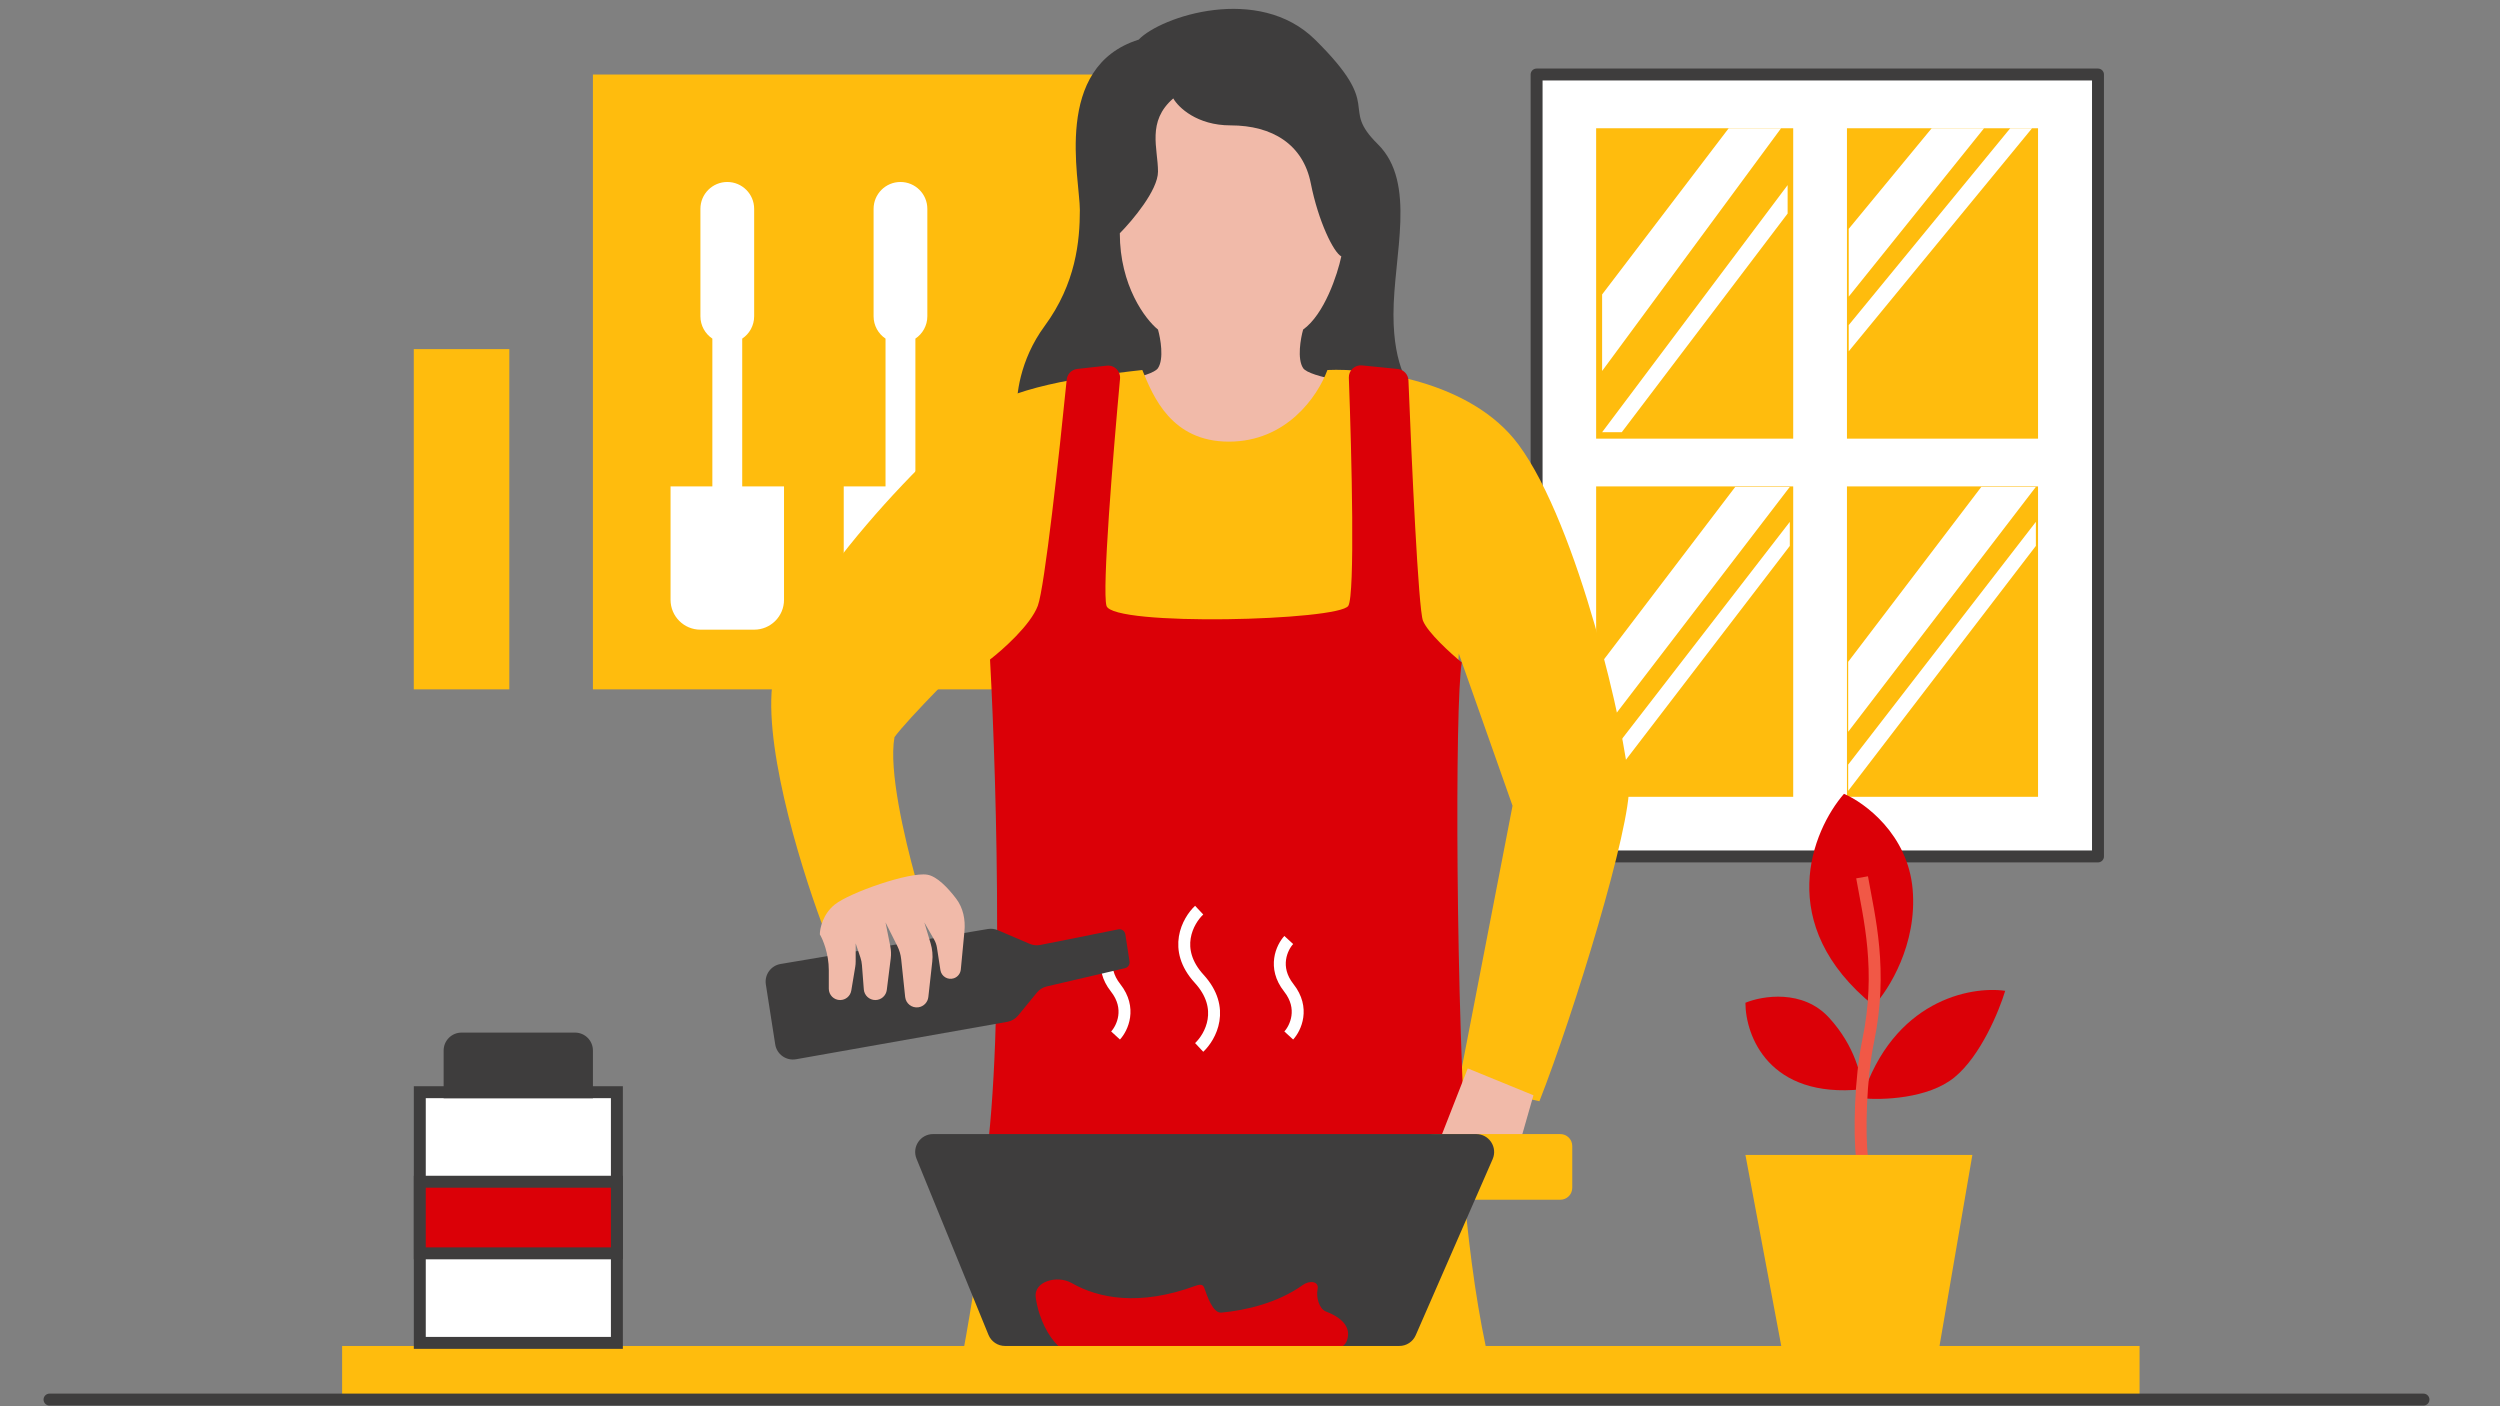 <svg xmlns="http://www.w3.org/2000/svg" xmlns:xlink="http://www.w3.org/1999/xlink" width="1920" zoomAndPan="magnify" viewBox="0 0 1440 810" height="1080" preserveAspectRatio="xMidYMid meet" version="1.0"><rect x="0" y="0" width="1440" height="810" fill="#808080" stroke="none"/><defs><clipPath id="ac38151771"><path d="M 25 802 L 1400 802 L 1400 809.668 L 25 809.668 Z M 25 802 " clip-rule="nonzero"/></clipPath></defs><path fill="#ffbc0d" d="M 341.523 42.93 L 764.598 42.93 L 764.598 397.074 L 341.523 397.074 Z M 341.523 42.93 " fill-opacity="1" fill-rule="nonzero"/><path fill="#ffffff" d="M 418.918 104.82 C 410.367 104.82 403.438 111.746 403.438 120.289 L 403.438 182.18 C 403.438 187.543 406.168 192.27 410.316 195.047 L 410.316 280.172 L 386.238 280.172 L 386.238 345.5 C 386.238 354.992 393.941 362.691 403.438 362.691 L 434.395 362.691 C 443.891 362.691 451.594 354.992 451.594 345.5 L 451.594 280.172 L 427.516 280.172 L 427.516 195.047 C 431.664 192.27 434.395 187.543 434.395 182.18 L 434.395 120.289 C 434.395 111.746 427.465 104.82 418.918 104.82 Z M 518.664 104.82 C 510.117 104.82 503.188 111.746 503.188 120.289 L 503.188 182.18 C 503.188 187.543 505.918 192.27 510.066 195.047 L 510.066 280.172 L 485.988 280.172 L 485.988 345.5 C 485.988 354.992 493.691 362.691 503.188 362.691 L 534.145 362.691 C 543.641 362.691 551.34 354.992 551.34 345.5 L 551.34 280.172 L 527.266 280.172 L 527.266 195.047 C 531.41 192.27 534.145 187.543 534.145 182.18 L 534.145 120.289 C 534.145 111.746 527.211 104.82 518.664 104.82 Z M 518.664 104.82 " fill-opacity="1" fill-rule="evenodd"/><path stroke-linecap="butt" transform="matrix(3.44, 0, 0, 3.438, 25.081, 5.108)" fill-opacity="1" fill="#ffffff" fill-rule="nonzero" stroke-linejoin="round" d="M 250 11 L 344 11 L 344 142 L 250 142 Z M 250 11 " stroke="#3e3d3d" stroke-width="2" stroke-opacity="1" stroke-miterlimit="4"/><path fill="#ffbc0d" d="M 919.379 73.875 L 1032.887 73.875 L 1032.887 252.664 L 919.379 252.664 Z M 919.379 73.875 " fill-opacity="1" fill-rule="nonzero"/><path fill="#ffbc0d" d="M 919.379 280.172 L 1032.887 280.172 L 1032.887 458.961 L 919.379 458.961 Z M 919.379 280.172 " fill-opacity="1" fill-rule="nonzero"/><path fill="#ffbc0d" d="M 1063.844 73.875 L 1173.91 73.875 L 1173.91 252.664 L 1063.844 252.664 Z M 1063.844 73.875 " fill-opacity="1" fill-rule="nonzero"/><path fill="#ffbc0d" d="M 1063.844 280.172 L 1173.91 280.172 L 1173.91 458.961 L 1063.844 458.961 Z M 1063.844 280.172 " fill-opacity="1" fill-rule="nonzero"/><path fill="#ffffff" d="M 922.82 169.602 L 995.73 73.875 L 1025.902 73.875 L 922.82 213.688 Z M 922.82 169.602 " fill-opacity="1" fill-rule="nonzero"/><path fill="#ffffff" d="M 1029.672 106.621 L 922.82 248.953 L 934.133 248.953 L 1029.672 122.996 Z M 1029.672 106.621 " fill-opacity="1" fill-rule="nonzero"/><path fill="#ffffff" d="M 1112.645 73.875 L 1064.871 131.812 L 1064.871 170.859 L 1142.812 73.875 Z M 1112.645 73.875 " fill-opacity="1" fill-rule="nonzero"/><path fill="#ffffff" d="M 1157.898 73.875 L 1064.871 187.234 L 1064.871 202.352 L 1170.469 73.875 Z M 1157.898 73.875 " fill-opacity="1" fill-rule="nonzero"/><path fill="#ffffff" d="M 999.5 280.445 L 922.82 381.207 L 922.82 421.516 L 1030.93 280.445 Z M 999.5 280.445 " fill-opacity="1" fill-rule="nonzero"/><path fill="#ffffff" d="M 1030.93 300.598 L 922.82 440.41 L 922.82 455.523 L 1030.93 314.453 Z M 1030.93 300.598 " fill-opacity="1" fill-rule="nonzero"/><path fill="#ffffff" d="M 1141.234 280.445 L 1064.551 381.207 L 1064.551 421.516 L 1172.66 280.445 Z M 1141.234 280.445 " fill-opacity="1" fill-rule="nonzero"/><path fill="#ffffff" d="M 1172.66 300.598 L 1064.551 440.41 L 1064.551 455.523 L 1172.66 314.453 Z M 1172.66 300.598 " fill-opacity="1" fill-rule="nonzero"/><path fill="#3e3d3d" d="M 601.676 187.836 C 587.223 207.457 585.117 228.711 585.867 236.887 L 621.996 301.551 L 777.805 328.309 L 816.191 230.199 C 812.426 222.766 802.641 212.359 802.641 181.145 C 802.641 147.035 816.191 105.336 793.609 83.039 C 771.027 60.738 798.125 62.973 757.48 22.836 C 724.965 -9.273 668.664 9.457 655.871 22.836 C 606.191 38.445 621.996 103.105 621.996 120.941 C 621.996 138.781 619.742 163.309 601.676 187.836 Z M 601.676 187.836 " fill-opacity="1" fill-rule="nonzero"/><path fill="#f1baa9" d="M 667.008 212.031 C 663.488 217.355 634.746 221.648 620.812 223.125 L 609.812 238.66 C 617.148 252.715 632.25 282.602 634.012 289.703 C 635.773 296.805 691.938 300.062 719.801 300.801 L 798.992 278.609 L 798.992 223.125 C 784.324 221.648 754.117 217.355 750.598 212.031 C 747.078 206.703 749.133 195.016 750.598 189.84 C 762.918 180.961 770.395 158.027 772.598 147.672 C 768.199 145.453 759.395 127.699 754.996 105.508 C 750.598 83.312 733 72.219 708.801 72.219 C 689.445 72.219 678.742 61.859 675.805 56.684 C 660.406 69.996 667.008 85.531 667.008 98.848 C 667.008 109.5 652.34 126.957 645.012 134.355 C 645.012 164.539 659.676 183.922 667.008 189.84 C 668.473 195.016 670.527 206.703 667.008 212.031 Z M 667.008 212.031 " fill-opacity="1" fill-rule="nonzero"/><path fill="#ffbc0d" d="M 578.859 555.234 C 580.234 618.5 563.953 729.441 554.781 778.723 L 855.746 775.285 C 830.98 658.383 835.109 450.941 840.27 376.441 L 871.223 464.121 L 840.27 624 L 886.703 634.316 C 906.766 583.316 939.672 475.465 938.297 452.086 C 936.578 422.859 909.059 302.52 874.664 256.102 C 847.148 218.969 789.25 211.98 764.598 213.125 C 758.863 228.598 740.863 254.383 707.844 254.383 C 674.824 254.383 664.273 228.598 657.969 213.125 C 643.066 214.844 592.273 220 570.258 233.754 C 542.742 250.945 449.871 345.5 444.715 395.355 C 440.586 435.238 463.633 507.098 475.668 538.043 L 527.266 505.379 C 520.957 482.457 511.785 443.488 515.227 424.578 C 522.105 414.953 557.645 378.738 570.258 367.848 C 573.699 399.938 577.48 491.969 578.859 555.234 Z M 578.859 555.234 " fill-opacity="1" fill-rule="nonzero"/><path stroke-linecap="butt" transform="matrix(3.44, 0, 0, 3.438, 25.081, 5.108)" fill="none" stroke-linejoin="miter" d="M 200 177 L 201 177 L 201 184 L 200 184 Z M 200 177 " stroke="#3e3d3d" stroke-width="2" stroke-opacity="1" stroke-miterlimit="4"/><path fill="#db0007" d="M 597.777 348.938 C 601.723 338.41 610.188 260.957 614.426 218.641 C 614.75 215.41 617.285 212.867 620.512 212.508 L 637.523 210.621 C 641.859 210.137 645.543 213.762 645.145 218.102 C 641.043 262.656 634.75 339.91 637.332 348.938 C 640.77 360.973 771.477 357.531 776.637 348.938 C 780.523 342.453 778.609 263.121 776.934 217.57 C 776.781 213.398 780.348 210.059 784.504 210.473 L 805.07 212.527 C 808.484 212.871 811.129 215.652 811.262 219.082 C 813.094 266.012 816.996 350.945 819.629 357.531 C 822.383 364.41 835.684 376.441 841.988 381.602 C 837.859 404.98 838.547 581.02 845.426 679.012 L 565.098 685.891 C 578.859 618.5 574.273 453.805 570.258 379.883 C 577.711 374.148 593.648 359.938 597.777 348.938 Z M 597.777 348.938 " fill-opacity="1" fill-rule="nonzero"/><path fill="#f1baa9" d="M 876.383 654.945 L 883.262 630.875 L 845.426 615.402 L 829.949 654.945 Z M 876.383 654.945 " fill-opacity="1" fill-rule="nonzero"/><path fill="#ffbc0d" d="M 826.508 653.227 L 898.742 653.227 C 899.191 653.227 899.641 653.27 900.082 653.355 C 900.527 653.445 900.957 653.574 901.375 653.75 C 901.789 653.922 902.188 654.133 902.562 654.383 C 902.938 654.637 903.285 654.922 903.605 655.238 C 903.926 655.559 904.211 655.906 904.461 656.281 C 904.711 656.656 904.922 657.055 905.098 657.469 C 905.27 657.887 905.398 658.316 905.488 658.762 C 905.578 659.203 905.621 659.648 905.621 660.102 L 905.621 684.168 C 905.621 684.621 905.578 685.07 905.488 685.512 C 905.398 685.953 905.27 686.383 905.098 686.801 C 904.922 687.219 904.711 687.613 904.461 687.988 C 904.211 688.367 903.926 688.715 903.605 689.031 C 903.285 689.352 902.938 689.637 902.562 689.887 C 902.188 690.137 901.789 690.352 901.375 690.523 C 900.957 690.695 900.527 690.824 900.082 690.914 C 899.641 691.004 899.191 691.047 898.742 691.047 L 826.508 691.047 C 826.059 691.047 825.609 691.004 825.168 690.914 C 824.723 690.824 824.293 690.695 823.875 690.523 C 823.461 690.352 823.062 690.137 822.688 689.887 C 822.312 689.637 821.965 689.352 821.645 689.031 C 821.324 688.715 821.039 688.367 820.789 687.988 C 820.539 687.613 820.328 687.219 820.152 686.801 C 819.98 686.383 819.852 685.953 819.762 685.512 C 819.676 685.07 819.629 684.621 819.629 684.168 L 819.629 660.102 C 819.629 659.648 819.676 659.203 819.762 658.762 C 819.852 658.316 819.98 657.887 820.152 657.469 C 820.328 657.055 820.539 656.656 820.789 656.281 C 821.039 655.906 821.324 655.559 821.645 655.238 C 821.965 654.922 822.312 654.637 822.688 654.383 C 823.062 654.133 823.461 653.922 823.875 653.75 C 824.293 653.574 824.723 653.445 825.168 653.355 C 825.609 653.27 826.059 653.227 826.508 653.227 Z M 826.508 653.227 " fill-opacity="1" fill-rule="nonzero"/><path fill="#3e3d3d" d="M 569.359 768.867 L 527.914 667.438 C 525.141 660.656 530.133 653.227 537.465 653.227 L 850.301 653.227 C 857.738 653.227 862.73 660.855 859.758 667.668 L 815.453 769.094 C 813.809 772.855 810.098 775.285 805.996 775.285 L 578.91 775.285 C 574.715 775.285 570.941 772.75 569.359 768.867 Z M 569.359 768.867 " fill-opacity="1" fill-rule="nonzero"/><path fill="#db0007" d="M 596.582 747.461 C 598.57 760.629 604.219 769.781 608.941 774.66 C 610.523 776.297 612.77 777.004 615.043 777.004 L 767.941 777.004 C 771.242 777.004 774.594 775.508 775.746 772.414 C 778.914 763.906 771.719 758.453 763.797 755.449 C 759.684 753.891 758.008 746.938 758.922 742.637 C 759.926 737.941 754.359 737.336 750.453 740.137 C 736.047 750.438 717.844 754.723 703.523 756.066 C 698.613 756.527 695.27 746.387 693.629 741.742 C 692.84 739.516 690.777 739.828 688.562 740.645 C 656.324 752.5 632.68 747.867 617.266 739.023 C 609.008 734.289 595.164 738.055 596.582 747.461 Z M 596.582 747.461 " fill-opacity="1" fill-rule="nonzero"/><path stroke-linecap="butt" transform="matrix(3.44, 0, 0, 3.438, 25.081, 5.108)" fill="none" stroke-linejoin="miter" d="M 179.5 156 C 178.368 157.231 176.783 160.555 179.5 164 C 182.217 167.446 180.632 170.769 179.5 172 " stroke="#ffffff" stroke-width="2" stroke-opacity="1" stroke-miterlimit="4"/><path stroke-linecap="butt" transform="matrix(3.44, 0, 0, 3.438, 25.081, 5.108)" fill="none" stroke-linejoin="miter" d="M 208.5 156 C 207.368 157.231 205.783 160.555 208.5 164 C 211.217 167.446 209.632 170.769 208.5 172 " stroke="#ffffff" stroke-width="2" stroke-opacity="1" stroke-miterlimit="4"/><path stroke-linecap="butt" transform="matrix(3.44, 0, 0, 3.438, 25.081, 5.108)" fill="none" stroke-linejoin="miter" d="M 193.5 151 C 191.614 152.769 188.972 157.546 193.5 162.5 C 198.028 167.454 195.387 172.231 193.5 174 " stroke="#ffffff" stroke-width="2" stroke-opacity="1" stroke-miterlimit="4"/><path fill="#db0007" d="M 1101.68 512.254 C 1104.43 543.887 1087.918 570.133 1079.32 579.301 C 1021.535 532.543 1043.777 478.445 1062.121 457.242 C 1074.16 462.398 1098.926 480.625 1101.68 512.254 Z M 1101.68 512.254 " fill-opacity="1" fill-rule="nonzero"/><path fill="#db0007" d="M 1125.754 620.562 C 1110.621 632.938 1083.906 633.742 1072.441 632.594 C 1090.328 576.207 1134.93 567.844 1154.992 570.707 C 1151.551 582.168 1140.891 608.184 1125.754 620.562 Z M 1125.754 620.562 " fill-opacity="1" fill-rule="nonzero"/><path fill="#db0007" d="M 1053.523 586.18 C 1068.656 602.684 1072.441 620.562 1072.441 627.438 C 1018.785 632.938 1005.367 596.492 1005.367 577.582 C 1015.113 573.57 1038.391 569.676 1053.523 586.18 Z M 1053.523 586.18 " fill-opacity="1" fill-rule="nonzero"/><path stroke-linecap="butt" transform="matrix(3.44, 0, 0, 3.438, 25.081, 5.108)" fill="none" stroke-linejoin="miter" d="M 304.5 192.499 C 304 188.5 304.21 179.192 305.501 173.001 C 308 161 305.668 152.167 304.5 145.5 " stroke="#f15846" stroke-width="2" stroke-opacity="1" stroke-miterlimit="4"/><path fill="#ffbc0d" d="M 1005.367 665.258 L 1136.074 665.258 L 1117.156 775.285 L 1026.008 775.285 Z M 1005.367 665.258 " fill-opacity="1" fill-rule="nonzero"/><path fill="#ffbc0d" d="M 238.336 201.09 L 293.371 201.09 L 293.371 397.074 L 238.336 397.074 Z M 238.336 201.09 " fill-opacity="1" fill-rule="nonzero"/><path fill="#ffbc0d" d="M 197.062 775.285 L 1232.383 775.285 L 1232.383 806.23 L 197.062 806.23 Z M 197.062 775.285 " fill-opacity="1" fill-rule="nonzero"/><g clip-path="url(#ac38151771)"><path stroke-linecap="round" transform="matrix(3.44, 0, 0, 3.438, 25.081, 5.108)" fill="none" stroke-linejoin="round" d="M 1 233 L 398.5 233 " stroke="#3e3d3d" stroke-width="2" stroke-opacity="1" stroke-miterlimit="4"/></g><path fill="#3e3d3d" d="M 568.984 535.109 L 449.605 555.258 C 444.035 556.195 440.254 561.441 441.125 567.02 L 446.527 601.566 C 447.422 607.277 452.832 611.137 458.523 610.129 L 580.25 588.566 C 582.684 588.137 584.879 586.848 586.438 584.941 L 597.273 571.703 C 598.715 569.941 600.695 568.707 602.914 568.191 L 647.988 557.676 C 649.738 557.27 650.879 555.582 650.605 553.809 L 648.195 538.16 C 647.898 536.219 646.043 534.926 644.125 535.309 L 599.199 544.289 C 597.152 544.699 595.027 544.48 593.113 543.656 L 574.77 535.801 C 572.949 535.02 570.941 534.781 568.984 535.109 Z M 568.984 535.109 " fill-opacity="1" fill-rule="nonzero"/><path fill="#f1baa9" d="M 477.391 558.836 C 477.391 549.211 473.949 541.074 472.23 538.207 C 472.23 534.77 473.949 526.516 480.828 521.016 C 489.43 514.141 523.824 502.105 534.145 503.824 C 539.645 504.742 545.957 511.305 550.746 517.621 C 554.801 522.961 556.156 529.766 555.52 536.445 L 553.426 558.438 C 553.207 560.773 551.625 562.754 549.402 563.496 C 545.922 564.656 542.234 562.402 541.676 558.777 L 539.688 545.859 C 539.434 544.211 538.875 542.621 538.051 541.176 L 532.422 531.332 L 536.02 543.316 C 537.055 546.75 537.379 550.363 536.98 553.926 L 534.719 574.305 C 534.379 577.344 532.027 579.77 528.996 580.203 C 525.23 580.738 521.773 578.047 521.375 574.266 L 519.086 552.547 C 518.809 549.887 518.051 547.297 516.855 544.906 L 510.066 531.332 L 512.805 545.023 C 513.27 547.344 513.355 549.719 513.062 552.062 L 510.793 570.199 C 510.379 573.531 507.547 576.027 504.191 576.027 C 500.715 576.027 497.82 573.355 497.555 569.887 L 496.473 555.84 C 496.363 554.406 496.078 552.992 495.621 551.629 L 492.867 543.363 L 492.867 553.875 C 492.867 554.891 492.785 555.902 492.617 556.902 L 490.336 570.586 C 489.812 573.73 487.094 576.027 483.906 576.027 C 480.305 576.027 477.391 573.117 477.391 569.516 Z M 477.391 558.836 " fill-opacity="1" fill-rule="nonzero"/><path stroke-linecap="butt" transform="matrix(3.44, 0, 0, 3.438, 25.081, 5.108)" fill-opacity="1" fill="#ffffff" fill-rule="nonzero" stroke-linejoin="miter" d="M 63 181.5 L 96.001 181.5 L 96.001 223.5 L 63 223.5 Z M 63 181.5 " stroke="#3e3d3d" stroke-width="2" stroke-opacity="1" stroke-miterlimit="4"/><path stroke-linecap="butt" transform="matrix(3.44, 0, 0, 3.438, 25.081, 5.108)" fill-opacity="1" fill="#db0007" fill-rule="nonzero" stroke-linejoin="miter" d="M 63 196.5 L 96.001 196.5 L 96.001 208.5 L 63 208.5 Z M 63 196.5 " stroke="#3e3d3d" stroke-width="2" stroke-opacity="1" stroke-miterlimit="4"/><path fill="#3e3d3d" d="M 255.535 605.09 C 255.535 599.391 260.156 594.773 265.855 594.773 L 331.207 594.773 C 336.906 594.773 341.523 599.391 341.523 605.09 L 341.523 632.594 L 255.535 632.594 Z M 255.535 605.09 " fill-opacity="1" fill-rule="nonzero"/></svg>